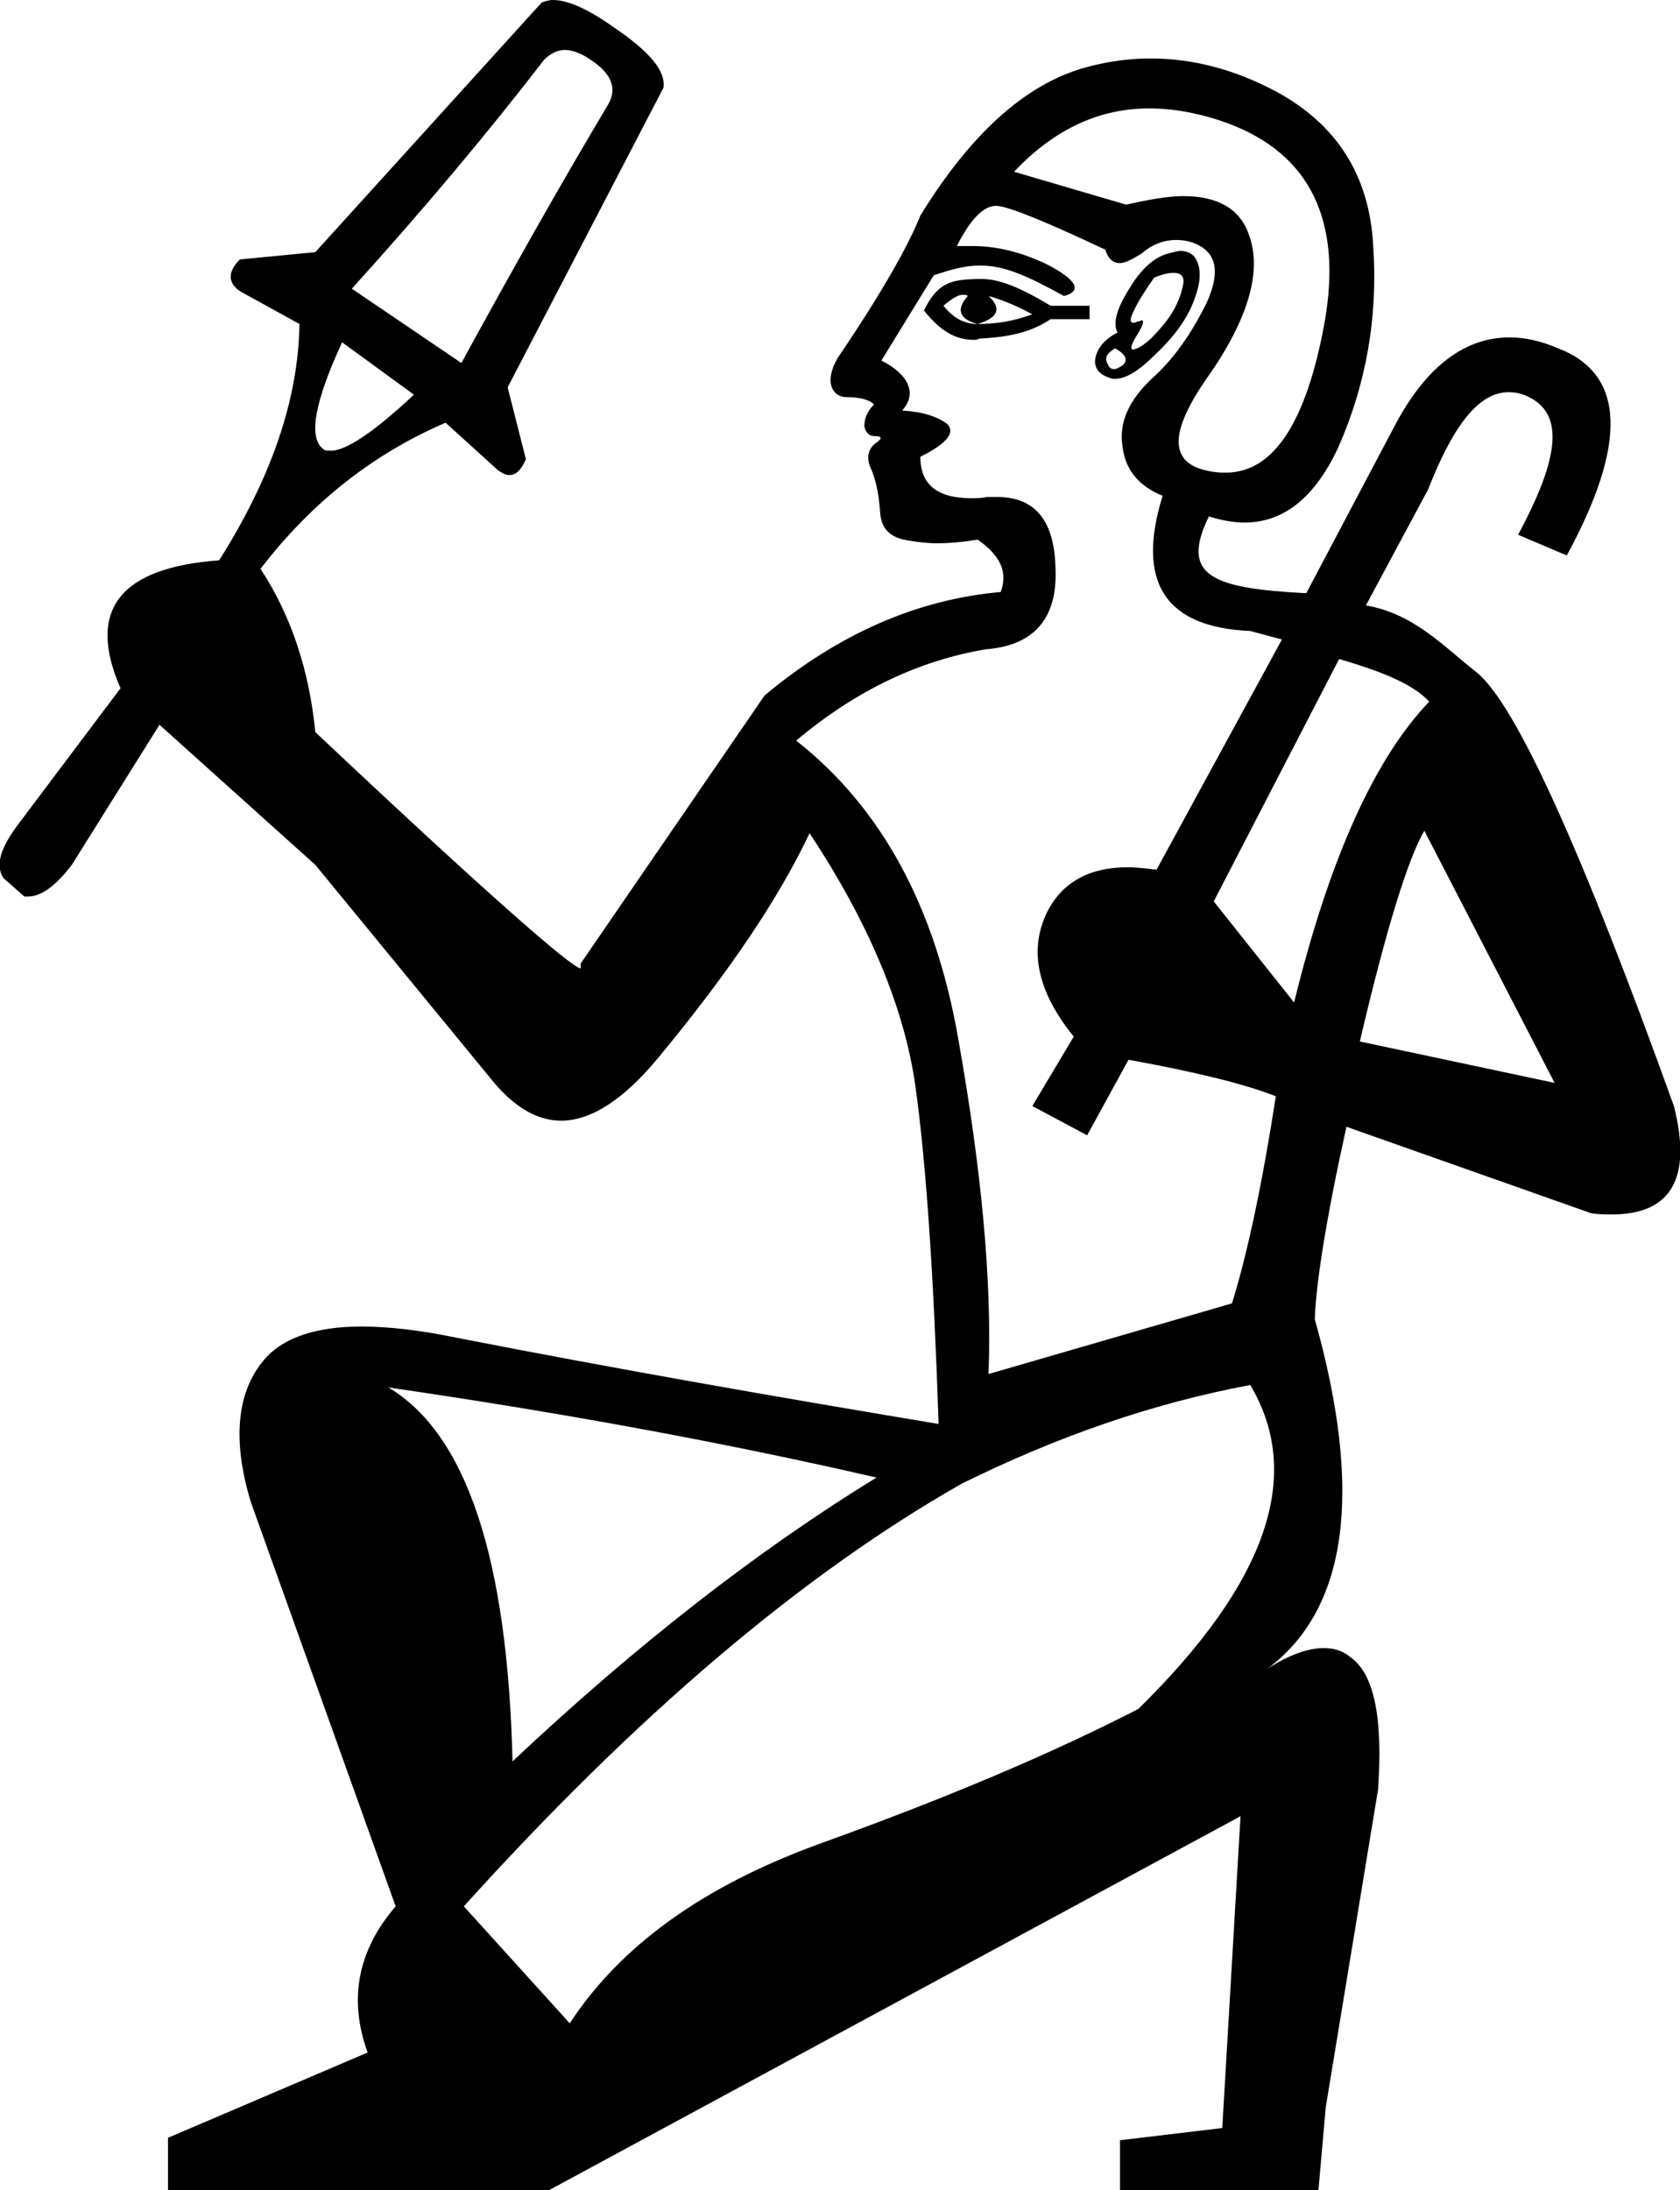 <?xml version='1.0' encoding ='UTF-8' standalone='yes'?>
<svg width='13.8' height='17.98' xmlns='http://www.w3.org/2000/svg' xmlns:xlink='http://www.w3.org/1999/xlink' >
<path style='fill:black; stroke:none' d=' M 7.91 2.42  C 7.92 2.42 7.94 2.42 7.95 2.43  C 7.85 2.54 7.88 2.62 8.03 2.66  C 7.92 2.66 7.83 2.61 7.75 2.51  C 7.82 2.45 7.87 2.42 7.91 2.42  Z  M 8.12 2.43  L 8.12 2.43  C 8.23 2.46 8.35 2.51 8.48 2.58  C 8.32 2.64 8.17 2.66 8.03 2.66  C 8.2 2.61 8.23 2.53 8.12 2.43  Z  M 8.06 2.29  C 8.05 2.29 8.03 2.29 8.02 2.29  C 7.86 2.3 7.71 2.29 7.59 2.55  C 7.72 2.71 7.84 2.79 8 2.79  C 8.02 2.79 8.03 2.79 8.04 2.78  C 8.22 2.77 8.44 2.75 8.63 2.62  L 8.95 2.62  L 8.95 2.51  L 8.63 2.51  C 8.38 2.36 8.21 2.29 8.06 2.29  Z  M 9.64 2.24  C 9.7 2.24 9.73 2.27 9.72 2.33  C 9.7 2.44 9.65 2.55 9.57 2.65  C 9.48 2.76 9.41 2.83 9.34 2.86  C 9.33 2.86 9.32 2.87 9.31 2.87  C 9.28 2.87 9.29 2.83 9.34 2.75  C 9.39 2.67 9.4 2.63 9.38 2.63  C 9.37 2.63 9.36 2.64 9.34 2.64  C 9.33 2.65 9.31 2.65 9.31 2.65  C 9.28 2.65 9.28 2.62 9.31 2.56  C 9.35 2.47 9.41 2.38 9.48 2.28  C 9.55 2.25 9.6 2.24 9.64 2.24  Z  M 4.64 0.41  C 4.7 0.41 4.78 0.44 4.85 0.49  C 5.02 0.6 5.07 0.72 5 0.85  C 4.6 1.52 4.2 2.23 3.79 2.98  L 2.89 2.37  C 3.47 1.73 4 1.1 4.47 0.49  C 4.52 0.44 4.58 0.41 4.64 0.41  Z  M 9.16 2.86  C 9.25 2.91 9.27 2.96 9.22 3  C 9.19 3.02 9.17 3.03 9.15 3.03  C 9.13 3.03 9.11 3.02 9.1 2.99  C 9.07 2.94 9.09 2.9 9.16 2.86  Z  M 9.7 2.06  C 9.67 2.06 9.64 2.07 9.6 2.08  C 9.48 2.11 9.37 2.21 9.27 2.38  C 9.17 2.54 9.14 2.66 9.18 2.73  C 9.08 2.78 9.02 2.85 9 2.93  C 8.98 3.01 9.02 3.07 9.11 3.1  C 9.13 3.11 9.14 3.11 9.16 3.11  C 9.25 3.11 9.36 3.04 9.49 2.91  C 9.66 2.75 9.76 2.6 9.81 2.46  C 9.86 2.33 9.87 2.22 9.83 2.14  C 9.81 2.09 9.76 2.06 9.7 2.06  Z  M 2.81 2.81  L 3.4 3.24  C 3.07 3.55 2.84 3.7 2.72 3.7  C 2.69 3.7 2.67 3.7 2.66 3.69  C 2.53 3.6 2.58 3.31 2.81 2.81  Z  M 9.44 0.89  C 9.64 0.89 9.86 0.93 10.08 1.01  C 10.76 1.26 11.03 1.81 10.88 2.65  C 10.73 3.47 10.46 3.88 10.07 3.88  C 10.05 3.88 10.04 3.88 10.03 3.88  C 9.61 3.85 9.57 3.6 9.91 3.11  C 10.25 2.63 10.37 2.23 10.26 1.93  C 10.19 1.72 10.01 1.61 9.72 1.61  C 9.59 1.61 9.43 1.64 9.25 1.68  L 8.33 1.41  C 8.66 1.06 9.03 0.89 9.44 0.89  Z  M 11 5.41  C 11.34 5.51 11.6 5.61 11.74 5.76  C 11.29 6.23 10.92 7.05 10.63 8.23  L 9.97 7.4  L 11 5.41  Z  M 11.7 6.82  L 12.77 8.89  L 11.17 8.55  C 11.39 7.61 11.57 7.04 11.7 6.82  Z  M 8.18 1.69  C 8.19 1.69 8.19 1.69 8.19 1.69  C 8.3 1.7 8.59 1.82 9.08 2.05  C 9.1 2.12 9.14 2.16 9.2 2.16  C 9.24 2.16 9.3 2.13 9.38 2.08  C 9.47 2 9.57 1.97 9.66 1.97  C 9.72 1.97 9.78 1.98 9.84 2.01  C 10 2.09 10.02 2.25 9.91 2.49  C 9.79 2.73 9.65 2.94 9.46 3.11  C 9.28 3.28 9.19 3.46 9.22 3.66  C 9.24 3.85 9.35 3.99 9.55 4.07  C 9.33 4.78 9.57 5.15 10.27 5.18  L 10.53 5.25  L 9.5 7.14  C 9.42 7.13 9.34 7.12 9.26 7.12  C 8.94 7.12 8.72 7.25 8.6 7.49  C 8.45 7.8 8.52 8.14 8.82 8.51  L 8.48 9.08  L 8.93 9.32  L 9.27 8.7  C 9.82 8.8 10.23 8.9 10.48 9  C 10.37 9.71 10.25 10.28 10.12 10.7  L 8.12 11.28  C 8.15 10.51 8.06 9.59 7.87 8.52  C 7.68 7.44 7.24 6.63 6.54 6.08  C 7.04 5.66 7.56 5.42 8.1 5.33  C 8.49 5.3 8.69 5.08 8.67 4.66  C 8.66 4.27 8.5 4.08 8.19 4.08  C 8.16 4.08 8.13 4.08 8.11 4.08  C 8.06 4.09 8.02 4.09 7.98 4.09  C 7.7 4.09 7.56 3.98 7.56 3.75  C 7.78 3.64 7.85 3.55 7.78 3.48  C 7.7 3.42 7.58 3.38 7.41 3.37  C 7.54 3.23 7.46 3.07 7.24 2.96  L 7.67 2.26  C 7.82 2.21 7.93 2.18 8.05 2.18  C 8.25 2.18 8.43 2.26 8.74 2.43  C 8.89 2.39 8.85 2.3 8.6 2.17  C 8.39 2.07 8.19 2.02 7.99 2.02  C 7.95 2.02 7.9 2.02 7.86 2.02  C 7.97 1.8 8.08 1.69 8.18 1.69  Z  M 3.19 11.39  L 3.19 11.39  C 4.7 11.61 6.03 11.86 7.2 12.13  C 6.22 12.73 5.22 13.51 4.21 14.46  C 4.17 12.79 3.83 11.77 3.19 11.39  Z  M 10.27 11.37  C 10.71 12.11 10.41 12.99 9.35 14.03  C 8.59 14.42 7.72 14.78 6.75 15.13  C 5.78 15.48 5.1 15.97 4.68 16.61  L 3.81 15.65  C 5.22 14.09 6.58 12.93 7.9 12.18  C 8.69 11.79 9.47 11.52 10.27 11.37  Z  M 4.54 0  C 4.51 0 4.48 0.01 4.45 0.02  L 2.59 2.07  L 1.97 2.13  C 1.87 2.23 1.87 2.32 1.97 2.39  L 2.46 2.66  C 2.45 3.28 2.23 3.92 1.8 4.6  C 0.98 4.66 0.71 5.01 0.99 5.65  L 0.14 6.78  C -0 6.97 -0.04 7.11 0.03 7.21  L 0.2 7.36  C 0.21 7.36 0.22 7.36 0.23 7.36  C 0.34 7.36 0.46 7.27 0.59 7.1  L 1.31 5.95  L 2.59 7.1  L 4.06 8.89  C 4.24 9.1 4.42 9.2 4.61 9.2  C 4.86 9.2 5.13 9.02 5.41 8.68  C 5.99 7.98 6.4 7.37 6.65 6.84  C 7.14 7.58 7.43 8.28 7.52 8.92  C 7.61 9.57 7.67 10.49 7.71 11.69  C 6.39 11.47 5.07 11.24 3.74 10.98  C 3.45 10.92 3.19 10.89 2.97 10.89  C 2.6 10.89 2.34 10.98 2.19 11.14  C 1.95 11.4 1.9 11.8 2.06 12.33  L 3.25 15.65  C 2.94 16.01 2.86 16.41 3.02 16.85  L 1.38 17.55  L 1.38 17.98  L 4.51 17.98  L 10.19 14.91  L 10.04 17.47  L 9.2 17.57  L 9.2 17.98  L 10.83 17.98  L 10.89 17.3  L 11.32 14.69  C 11.36 14.11 11.29 13.75 11.1 13.61  C 11.03 13.55 10.96 13.53 10.87 13.53  C 10.74 13.53 10.58 13.59 10.41 13.7  L 10.41 13.7  C 10.41 13.7 10.41 13.7 10.41 13.7  L 10.41 13.7  C 10.41 13.7 10.41 13.7 10.41 13.7  L 10.41 13.7  C 11.07 13.21 11.2 12.25 10.8 10.83  L 10.8 10.83  C 10.81 10.54 10.89 10.02 11.06 9.25  L 13.07 9.96  C 13.13 9.97 13.18 9.97 13.24 9.97  C 13.73 9.97 13.9 9.67 13.75 9.08  C 12.99 6.97 12.45 5.78 12.13 5.52  C 11.86 5.31 11.62 5.04 11.22 4.97  L 11.73 4.02  C 11.93 3.51 12.14 3.22 12.39 3.22  C 12.45 3.22 12.5 3.23 12.56 3.26  C 12.84 3.4 12.82 3.74 12.47 4.39  L 12.87 4.56  C 13.37 3.64 13.35 3.07 12.8 2.86  C 12.66 2.8 12.53 2.77 12.4 2.77  C 12.03 2.77 11.72 3.01 11.47 3.47  L 10.73 4.87  C 9.96 4.83 9.69 4.73 9.93 4.24  L 9.93 4.24  C 10.03 4.27 10.13 4.29 10.22 4.29  C 10.55 4.29 10.8 4.08 10.99 3.68  C 11.22 3.16 11.32 2.61 11.28 2.02  C 11.25 1.44 10.98 1.02 10.48 0.75  C 10.14 0.57 9.8 0.48 9.45 0.48  C 9.29 0.48 9.13 0.5 8.97 0.54  C 8.46 0.66 7.99 1.07 7.56 1.77  C 7.46 2.02 7.24 2.41 6.88 2.94  C 6.76 3.15 6.85 3.26 6.95 3.26  C 7.06 3.26 7.14 3.28 7.18 3.32  C 7.12 3.38 7.1 3.44 7.1 3.5  C 7.11 3.55 7.14 3.58 7.18 3.58  C 7.25 3.58 7.25 3.6 7.19 3.64  C 7.13 3.69 7.11 3.76 7.16 3.86  C 7.2 3.96 7.22 4.07 7.23 4.21  C 7.24 4.35 7.32 4.42 7.48 4.44  C 7.54 4.45 7.62 4.46 7.69 4.46  C 7.8 4.46 7.91 4.45 8.03 4.43  C 8.22 4.56 8.28 4.7 8.22 4.86  C 7.54 4.92 6.89 5.2 6.28 5.71  L 4.77 7.91  L 4.77 7.95  C 4.7 7.95 3.97 7.31 2.59 6.01  C 2.54 5.5 2.39 5.05 2.14 4.67  C 2.57 4.11 3.08 3.72 3.66 3.47  L 4.09 3.86  C 4.12 3.88 4.15 3.9 4.18 3.9  C 4.24 3.9 4.28 3.86 4.32 3.77  L 4.17 3.18  L 5.45 0.72  C 5.47 0.58 5.33 0.42 5.05 0.23  C 4.84 0.08 4.67 0 4.54 0  Z '/></svg>
